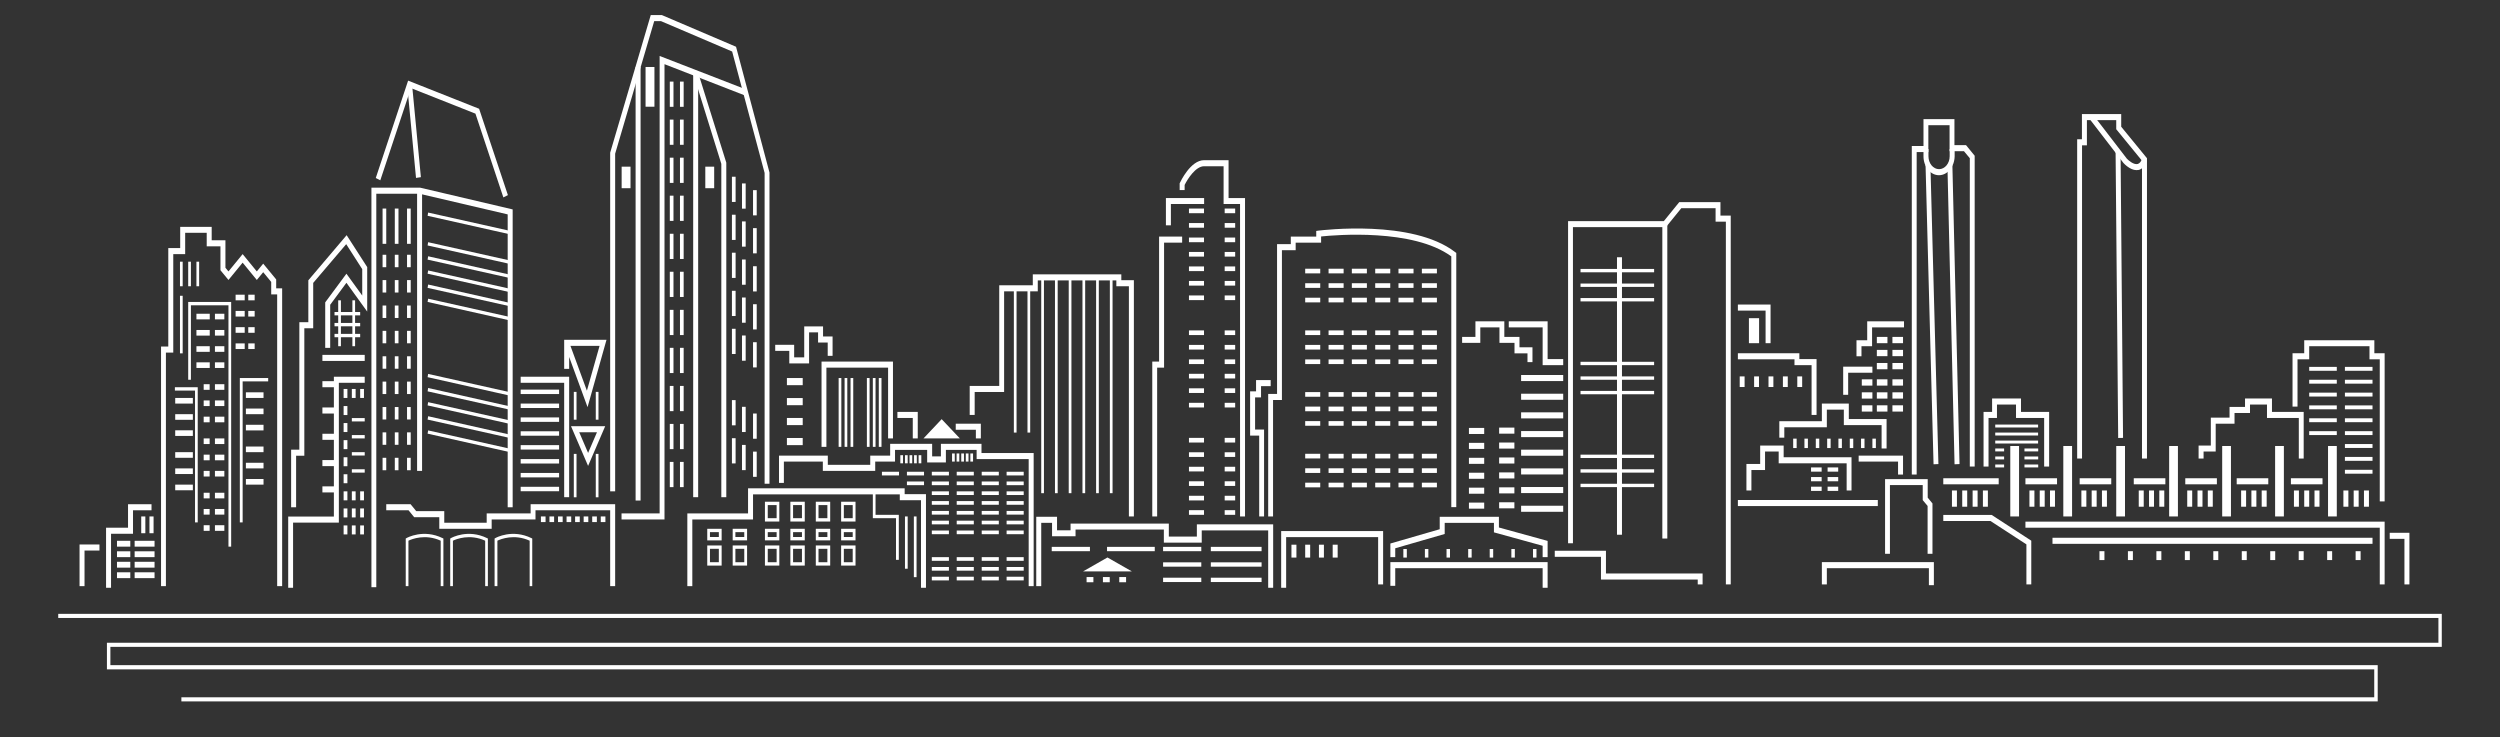 <?xml version="1.0" encoding="utf-8"?>
<!-- Generator: Adobe Illustrator 22.1.0, SVG Export Plug-In . SVG Version: 6.00 Build 0)  -->
<svg version="1.1" id="Layer_1" xmlns="http://www.w3.org/2000/svg" xmlns:xlink="http://www.w3.org/1999/xlink" x="0px" y="0px"
	 viewBox="0 0 2310 681.4" style="enable-background:new 0 0 2310 681.4;" xml:space="preserve">
<rect x="0" y="0" width="2310" height="681.4" fill="#333333" stroke="none"/>
<style type="text/css">
	.st0{fill:#FFFFFF;}
</style>
<g>
	<polygon class="st0" points="2197,648.1 167.6,648.1 167.6,644.3 2193.8,644.3 2193.8,618.5 98.8,618.5 98.8,593.9 2253.1,593.9 
		2253.1,571 53.8,571 53.8,567.2 2256.2,567.2 2256.2,597.7 102,597.7 102,614.6 2197,614.6 	"/>
	<g>
		<polygon class="st0" points="102.6,543.1 98,543.1 98,487.6 118.3,487.6 118.3,465.9 140,465.9 140,471.5 122.9,471.5 
			122.9,493.2 102.6,493.2 		"/>
		<polygon class="st0" points="260.7,541.6 256.1,541.6 256.1,272 250.6,272 250.6,260.5 243.2,251.5 237.3,258.7 224.2,242.7 
			211.1,258.7 203.7,249.7 203.7,227.6 191,227.6 191,215.1 171.1,215.1 171.1,234.8 160.1,234.8 160.1,325.8 153.3,325.8 
			153.3,541.6 148.8,541.6 148.8,320.2 155.5,320.2 155.5,229.2 166.5,229.2 166.5,209.6 195.6,209.6 195.6,222 208.3,222 
			208.3,247.4 211.1,250.8 224.2,234.8 237.3,250.8 243.2,243.6 255.2,258.2 255.2,266.4 260.7,266.4 		"/>
		<polygon class="st0" points="78.1,541.6 73.5,541.6 73.5,503.1 91.9,503.1 91.9,508.7 78.1,508.7 		"/>
		<polygon class="st0" points="270.8,543.1 266.3,543.1 266.3,477.3 308.5,477.3 308.5,348.1 337,348.1 337,353.7 313.1,353.7 
			313.1,482.9 270.8,482.9 		"/>
		<polygon class="st0" points="347.7,542.6 343.2,542.6 343.2,173.4 388.2,173.4 473.7,193.5 473.7,468.7 469.1,468.7 469.1,198.1 
			387.5,179 347.7,179 		"/>
		<polygon class="st0" points="465.1,182.4 439.3,105 379.7,81.4 351.4,166.6 347.2,164.5 377.1,74.5 442.7,100.5 469.3,180.3 		"/>
		<polygon class="st0" points="384.4,164.4 376.2,78.3 380.7,77.7 388.9,163.7 		"/>
		<polygon class="st0" points="273.6,468.7 269,468.7 269,415.5 276.6,415.5 276.6,297.7 284.9,297.7 284.9,259 320.3,217.3 
			339.3,246.8 339.3,287.9 320.1,261.3 305.1,281.6 305.1,321.4 300.5,321.4 300.5,279.4 320.1,252.9 334.7,273.1 334.7,248.7 
			319.9,225.6 289.4,261.4 289.4,303.3 281.2,303.3 281.2,421.1 273.6,421.1 		"/>
		<rect x="297.9" y="327.9" class="st0" width="39.1" height="5.6"/>
		<rect x="297.9" y="352.2" class="st0" width="12.9" height="5.6"/>
		<rect x="297.9" y="376.5" class="st0" width="12.9" height="5.6"/>
		<rect x="297.9" y="400.8" class="st0" width="12.9" height="5.6"/>
		<rect x="297.9" y="425.1" class="st0" width="12.9" height="5.6"/>
		<rect x="297.9" y="449.4" class="st0" width="12.9" height="5.6"/>
		<polygon class="st0" points="525.9,459.4 521.3,459.4 521.3,353.7 481.1,353.7 481.1,348.1 525.9,348.1 		"/>
		<polygon class="st0" points="568.4,541.6 563.8,541.6 563.8,471.5 494.8,471.5 494.8,480 454.3,480 454.3,488.6 405.9,488.6 
			405.9,477.9 382.7,477.9 377.5,471.5 356.9,471.5 356.9,465.9 379.4,465.9 384.6,472.3 410.5,472.3 410.5,483 449.7,483 
			449.7,474.4 490.3,474.4 490.3,465.9 568.4,465.9 		"/>
		<path class="st0" d="M543.4,430.5l-15.8-36.7h31.6L543.4,430.5z M535.2,399.4l8.2,19.1l8.2-19.1H535.2z"/>
		<polygon class="st0" points="568.4,454 563.8,454 563.8,141.1 601.3,13.9 611.5,13.9 680.1,43.2 711,159.4 711,447 706.5,447 
			706.5,159.8 676.5,47.6 610.7,19.5 604.5,19.5 568.4,142 		"/>
		<polygon class="st0" points="614,480 574.3,480 574.3,474.4 609.5,474.4 609.5,51.7 689.7,82.8 688.3,88.2 614,59.3 		"/>
		<polygon class="st0" points="855.6,543.1 851,543.1 851,462.2 831.4,462.2 831.4,456.8 695.8,456.8 695.8,480 639.7,480 
			639.7,541.6 635.1,541.6 635.1,474.4 691.2,474.4 691.2,451.2 835.9,451.2 835.9,456.6 855.6,456.6 		"/>
		<polygon class="st0" points="747.6,335.8 729.3,335.8 729.3,324.2 716.3,324.2 716.3,318.6 733.8,318.6 733.8,330.2 743.1,330.2 
			743.1,301.6 760.5,301.6 760.5,310.9 769.3,310.9 769.3,328.8 764.8,328.8 764.8,316.5 755.9,316.5 755.9,307.1 747.6,307.1 		"/>
		<polygon class="st0" points="955.1,541.6 950.5,541.6 950.5,424.2 902.4,424.2 902.4,415.7 874,415.7 874,427.3 856.7,427.3 
			856.7,415.7 827,415.7 827,426.5 808.7,426.5 808.7,435.1 760.3,435.1 760.3,426.5 724.3,426.5 724.3,446.2 719.8,446.2 
			719.8,421 764.9,421 764.9,429.5 804.1,429.5 804.1,421 822.5,421 822.5,410.1 861.3,410.1 861.3,421.7 869.4,421.7 869.4,410.1 
			906.9,410.1 906.9,418.6 955.1,418.6 		"/>
		<polygon class="st0" points="763.6,412.9 759.1,412.9 759.1,334.1 825.1,334.1 825.1,405.1 820.6,405.1 820.6,339.7 763.6,339.7 
					"/>
		<polygon class="st0" points="848,405.1 843.4,405.1 843.4,386.2 829.2,386.2 829.2,380.6 848,380.6 		"/>
		<polygon class="st0" points="1047.7,477.2 1043.1,477.2 1043.1,264.5 1031.5,264.5 1031.5,259.1 958.9,259.1 958.9,269.2 
			927.8,269.2 927.8,362.2 900.6,362.2 900.6,383.4 896,383.4 896,356.6 923.3,356.6 923.3,263.6 954.3,263.6 954.3,253.5 
			1036.1,253.5 1036.1,258.9 1047.7,258.9 		"/>
		<polygon class="st0" points="853.3,405.1 886.9,405.1 870.1,387.3 		"/>
		<polygon class="st0" points="1000.7,528 1045.9,528 1023.3,515.1 		"/>
		<polygon class="st0" points="906.3,405.1 901.7,405.1 901.7,397.1 883.1,397.1 883.1,391.5 906.3,391.5 		"/>
		<polygon class="st0" points="1176.4,543.1 1171.8,543.1 1171.8,490.1 1110.4,490.1 1110.4,501.4 1075.4,501.4 1075.4,489.3 
			993.8,489.3 993.8,495.5 972.1,495.5 972.1,483.1 962.1,483.1 962.1,541.6 957.5,541.6 957.5,477.5 976.7,477.5 976.7,490 
			989.2,490 989.2,483.8 1080,483.8 1080,495.8 1105.9,495.8 1105.9,484.5 1176.4,484.5 		"/>
		<polygon class="st0" points="1069.2,477.2 1064.7,477.2 1064.7,334.1 1071,334.1 1071,218.6 1092.3,218.6 1092.3,224.2 
			1075.6,224.2 1075.6,339.7 1069.2,339.7 		"/>
		<polygon class="st0" points="1081.9,208.2 1077.3,208.2 1077.3,183 1112.6,183 1112.6,188.5 1081.9,188.5 		"/>
		<path class="st0" d="M1150.4,477.2h-4.6V188.5h-15.2v-34.9h-18c-7.9,0-15.4,12-18,17.3v4.7h-4.6v-6.2l0.3-0.6
			c0.4-0.8,9.7-20.8,22.3-20.8h22.6V183h15.2V477.2z"/>
		<path class="st0" d="M1176.4,477.2h-4.6V364h8.2V225.6h12.7v-7h23.5v-5.2l2-0.3c3.5-0.4,86.8-10.6,126.3,19.8l1.1,0.8v234.9h-4.6
			V236.9c-35.3-25.9-107.3-19.8-120.3-18.4v5.7h-23.5v7h-12.7v138.4h-8.2V477.2z"/>
		<polygon class="st0" points="1430,543.1 1425.4,543.1 1425.4,525 1289.2,525 1289.2,541.3 1284.7,541.3 1284.7,519.4 1430,519.4 
					"/>
		<polygon class="st0" points="1430,514.8 1425.4,514.8 1425.4,504.3 1380.4,491.9 1380.4,483.1 1334.9,483.1 1334.9,493.4 
			1289.2,506.6 1289.2,514.8 1284.7,514.8 1284.7,502.2 1330.3,489 1330.3,477.5 1385,477.5 1385,487.4 1430,499.8 		"/>
		<polygon class="st0" points="1416,334.6 1411.4,334.6 1411.4,326.5 1399.4,326.5 1399.4,316.8 1385.5,316.8 1385.5,302.5 
			1367.8,302.5 1367.8,316.8 1351,316.8 1351,311.3 1363.3,311.3 1363.3,296.9 1390,296.9 1390,311.3 1404,311.3 1404,320.9 
			1416,320.9 		"/>
		<polygon class="st0" points="1444.4,337.4 1425.4,337.4 1425.4,302.5 1394.1,302.5 1394.1,296.9 1430,296.9 1430,331.8 
			1444.4,331.8 		"/>
		<polygon class="st0" points="1573.2,540 1568.7,540 1568.7,535.5 1479.3,535.5 1479.3,514.5 1436.6,514.5 1436.6,508.9 
			1483.9,508.9 1483.9,529.9 1573.2,529.9 		"/>
		<polygon class="st0" points="1599.2,540 1594.7,540 1594.7,204.8 1585.2,204.8 1585.2,192.4 1553.5,192.4 1539.3,209.9 
			1453.4,209.9 1453.4,502 1448.9,502 1448.9,204.3 1537.4,204.3 1551.6,186.8 1589.7,186.8 1589.7,199.2 1599.2,199.2 		"/>
		<polygon class="st0" points="1636,317.1 1631.4,317.1 1631.4,287 1605.8,287 1605.8,281.4 1636,281.4 		"/>
		<polygon class="st0" points="1678.5,383.4 1673.9,383.4 1673.9,337.4 1658.1,337.4 1658.1,332 1605.8,332 1605.8,326.4 
			1662.6,326.4 1662.6,331.8 1678.5,331.8 		"/>
		<rect x="1605.8" y="462" class="st0" width="129.3" height="5.6"/>
		<polygon class="st0" points="1786.9,540.7 1782.3,540.7 1782.3,525 1688,525 1688,540 1683.4,540 1683.4,519.4 1786.9,519.4 		"/>
		<polygon class="st0" points="1785.6,511.7 1781.1,511.7 1781.1,467.5 1776.6,462.1 1776.6,448.2 1746.3,448.2 1746.3,511.7 
			1741.8,511.7 1741.8,442.7 1781.2,442.7 1781.2,459.8 1785.6,465.2 		"/>
		<polygon class="st0" points="1710.8,453.2 1706.3,453.2 1706.3,428.1 1643.5,428.1 1643.5,417.2 1630.9,417.2 1630.9,434.3 
			1618.3,434.3 1618.3,453.2 1613.7,453.2 1613.7,428.7 1626.4,428.7 1626.4,411.7 1648.1,411.7 1648.1,422.5 1710.8,422.5 		"/>
		<polygon class="st0" points="1743.2,414.4 1738.6,414.4 1738.6,392.8 1703.7,392.8 1703.7,378.5 1688,378.5 1688,394.8 
			1648.7,394.8 1648.7,404.4 1644.1,404.4 1644.1,389.2 1683.4,389.2 1683.4,372.9 1708.3,372.9 1708.3,387.2 1743.2,387.2 		"/>
		<polygon class="st0" points="1758.4,438.5 1753.8,438.5 1753.8,426.5 1717.4,426.5 1717.4,421 1758.4,421 		"/>
		<polygon class="st0" points="1707.7,364.8 1703.1,364.8 1703.1,338.8 1730.1,338.8 1730.1,344.4 1707.7,344.4 		"/>
		<polygon class="st0" points="1720,329.2 1715.4,329.2 1715.4,314.4 1725.3,314.4 1725.3,296.9 1759.3,296.9 1759.3,302.5 
			1729.8,302.5 1729.8,319.9 1720,319.9 		"/>
		<polygon class="st0" points="1771,438.5 1766.5,438.5 1766.5,134.9 1777.3,134.9 1777.3,110.1 1805.9,110.1 1805.9,134.1 
			1816.6,134.1 1824.6,143.9 1824.6,431.1 1820.1,431.1 1820.1,146.2 1814.7,139.7 1801.4,139.7 1801.4,115.7 1781.8,115.7 
			1781.8,140.5 1771,140.5 		"/>
		<polygon class="st0" points="1876.9,540 1872.4,540 1872.4,503 1839.2,481.4 1795.6,481.4 1795.6,475.8 1840.3,475.8 
			1876.9,499.6 		"/>
		<polygon class="st0" points="2203.4,540 2198.9,540 2198.9,487.6 1871.5,487.6 1871.5,482 2203.4,482 		"/>
		<polygon class="st0" points="2226.3,540 2221.7,540 2221.7,497.9 2208.1,497.9 2208.1,492.3 2226.3,492.3 		"/>
		<polygon class="st0" points="2203.4,463.3 2198.9,463.3 2198.9,332 2189.4,332 2189.4,319.9 2133.7,319.9 2133.7,332 2122.9,332 
			2122.9,375.7 2118.3,375.7 2118.3,326.4 2129.1,326.4 2129.1,314.4 2193.9,314.4 2193.9,326.4 2203.4,326.4 		"/>
		<polygon class="st0" points="1893.4,431.1 1888.8,431.1 1888.8,386.2 1862.8,386.2 1862.8,373.8 1845.2,373.8 1845.2,386.2 
			1837.4,386.2 1837.4,431.1 1832.8,431.1 1832.8,380.6 1840.7,380.6 1840.7,368.2 1867.4,368.2 1867.4,380.6 1893.4,380.6 		"/>
		<polygon class="st0" points="1983.8,423.7 1979.2,423.7 1979.2,148.5 1955.4,119.4 1955.4,111 1928.3,111 1928.3,134.3 
			1923.8,134.3 1923.8,423.7 1919.3,423.7 1919.3,128.7 1923.7,128.7 1923.7,105.4 1960,105.4 1960,117.1 1983.8,146.2 		"/>
		<polygon class="st0" points="2128.6,423.7 2124.1,423.7 2124.1,386.2 2094.7,386.2 2094.7,373.8 2079,373.8 2079,381.6 
			2064.7,381.6 2064.7,391.5 2047.3,391.5 2047.3,417.2 2036.1,417.2 2036.1,423.7 2031.5,423.7 2031.5,411.7 2042.8,411.7 
			2042.8,385.9 2060.1,385.9 2060.1,376 2074.4,376 2074.4,368.2 2099.3,368.2 2099.3,380.6 2128.6,380.6 		"/>
		<rect x="1857.5" y="412.1" class="st0" width="8.1" height="65.1"/>
		<rect x="1906.5" y="412.1" class="st0" width="8.1" height="65.1"/>
		<rect x="1955.4" y="412.1" class="st0" width="8.1" height="65.1"/>
		<rect x="2004.3" y="412.1" class="st0" width="8.1" height="65.1"/>
		<rect x="2053.3" y="412.1" class="st0" width="8.1" height="65.1"/>
		<rect x="2102.2" y="412.1" class="st0" width="8.1" height="65.1"/>
		<rect x="2151.1" y="412.1" class="st0" width="8.1" height="65.1"/>
		<rect x="1795.6" y="441.9" class="st0" width="51.2" height="5.6"/>
		<rect x="1871.5" y="441.9" class="st0" width="29.2" height="5.6"/>
		<rect x="1921.6" y="441.9" class="st0" width="29.2" height="5.6"/>
		<rect x="1971.6" y="441.9" class="st0" width="29.2" height="5.6"/>
		<rect x="2019.2" y="441.9" class="st0" width="29.2" height="5.6"/>
		<rect x="2066.7" y="441.9" class="st0" width="29.2" height="5.6"/>
		<rect x="2116.8" y="441.9" class="st0" width="29.2" height="5.6"/>
		<rect x="130.5" y="477.2" class="st0" width="3.8" height="15.5"/>
		<rect x="138.1" y="477.2" class="st0" width="3.8" height="15.5"/>
		<rect x="108.1" y="499.7" class="st0" width="12.3" height="5.4"/>
		<rect x="108.1" y="509.4" class="st0" width="12.3" height="5.4"/>
		<rect x="108.1" y="519.1" class="st0" width="12.3" height="5.4"/>
		<rect x="108.1" y="528.8" class="st0" width="12.3" height="5.4"/>
		<rect x="124.4" y="499.7" class="st0" width="18.4" height="5.4"/>
		<rect x="124.4" y="509.4" class="st0" width="18.4" height="5.4"/>
		<rect x="124.4" y="519.1" class="st0" width="18.4" height="5.4"/>
		<rect x="124.4" y="528.8" class="st0" width="18.4" height="5.4"/>
		<polygon class="st0" points="182.7,482.7 180.2,482.7 180.2,360.9 161.6,360.9 161.6,357.8 182.7,357.8 		"/>
		<polygon class="st0" points="213.6,505.1 211.1,505.1 211.1,282.1 176.4,282.1 176.4,350.9 173.9,350.9 173.9,279 213.6,279 		"/>
		<polygon class="st0" points="224.2,482.7 221.6,482.7 221.6,349.3 247.8,349.3 247.8,352.4 224.2,352.4 		"/>
		<rect x="166.3" y="241.8" class="st0" width="2.5" height="22.7"/>
		<rect x="173.9" y="241.8" class="st0" width="2.5" height="22.7"/>
		<rect x="181.5" y="241.8" class="st0" width="2.5" height="22.7"/>
		<rect x="166.3" y="273.3" class="st0" width="2.5" height="53.2"/>
		<rect x="181.5" y="289.9" class="st0" width="12.3" height="5.2"/>
		<rect x="198.6" y="289.9" class="st0" width="8.7" height="5.2"/>
		<rect x="181.5" y="304.9" class="st0" width="12.3" height="5.2"/>
		<rect x="198.6" y="304.9" class="st0" width="8.7" height="5.2"/>
		<rect x="181.5" y="319.9" class="st0" width="12.3" height="5.2"/>
		<rect x="198.6" y="319.9" class="st0" width="8.7" height="5.2"/>
		<rect x="181.5" y="334.8" class="st0" width="12.3" height="5.2"/>
		<rect x="198.6" y="334.8" class="st0" width="8.7" height="5.2"/>
		<rect x="217.7" y="272.3" class="st0" width="8.4" height="5.2"/>
		<rect x="229.4" y="272.3" class="st0" width="5.9" height="5.2"/>
		<rect x="217.7" y="287.3" class="st0" width="8.4" height="5.2"/>
		<rect x="229.4" y="287.3" class="st0" width="5.9" height="5.2"/>
		<rect x="217.7" y="302.3" class="st0" width="8.4" height="5.2"/>
		<rect x="229.4" y="302.3" class="st0" width="5.9" height="5.2"/>
		<rect x="217.7" y="317.3" class="st0" width="8.4" height="5.2"/>
		<rect x="229.4" y="317.3" class="st0" width="5.9" height="5.2"/>
		<rect x="188.2" y="355" class="st0" width="5.5" height="5.2"/>
		<rect x="198.6" y="355" class="st0" width="8.7" height="5.2"/>
		<rect x="188.2" y="370" class="st0" width="5.5" height="5.2"/>
		<rect x="198.6" y="370" class="st0" width="8.7" height="5.2"/>
		<rect x="188.2" y="385" class="st0" width="5.5" height="5.2"/>
		<rect x="198.6" y="385" class="st0" width="8.7" height="5.2"/>
		<rect x="188.2" y="405.1" class="st0" width="5.5" height="5.2"/>
		<rect x="198.6" y="405.1" class="st0" width="8.7" height="5.2"/>
		<rect x="188.2" y="420.1" class="st0" width="5.5" height="5.2"/>
		<rect x="198.6" y="420.1" class="st0" width="8.7" height="5.2"/>
		<rect x="188.2" y="435.1" class="st0" width="5.5" height="5.2"/>
		<rect x="198.6" y="435.1" class="st0" width="8.7" height="5.2"/>
		<rect x="161.9" y="367.7" class="st0" width="16.3" height="5.2"/>
		<rect x="161.9" y="382.7" class="st0" width="16.3" height="5.2"/>
		<rect x="161.9" y="397.6" class="st0" width="16.3" height="5.2"/>
		<rect x="161.9" y="417.8" class="st0" width="16.3" height="5.2"/>
		<rect x="161.9" y="432.8" class="st0" width="16.3" height="5.2"/>
		<rect x="161.9" y="447.8" class="st0" width="16.3" height="5.2"/>
		<rect x="227.2" y="362.5" class="st0" width="16.3" height="5.2"/>
		<rect x="227.2" y="377.5" class="st0" width="16.3" height="5.2"/>
		<rect x="227.2" y="392.5" class="st0" width="16.3" height="5.2"/>
		<rect x="227.2" y="412.6" class="st0" width="16.3" height="5.2"/>
		<rect x="227.2" y="427.6" class="st0" width="16.3" height="5.2"/>
		<rect x="227.2" y="442.6" class="st0" width="16.3" height="5.2"/>
		<rect x="188.2" y="455.3" class="st0" width="5.5" height="5.2"/>
		<rect x="198.6" y="455.3" class="st0" width="8.7" height="5.2"/>
		<rect x="188.2" y="470.3" class="st0" width="5.5" height="5.2"/>
		<rect x="198.6" y="470.3" class="st0" width="8.7" height="5.2"/>
		<rect x="188.2" y="485.3" class="st0" width="5.5" height="5.2"/>
		<rect x="198.6" y="485.3" class="st0" width="8.7" height="5.2"/>
		<line class="st0" x1="243.5" y1="264.6" x2="243.5" y2="340"/>
		<rect x="312.5" y="277.5" class="st0" width="2.5" height="42.4"/>
		<rect x="325.6" y="277.5" class="st0" width="2.5" height="42.4"/>
		<rect x="309.1" y="288.3" class="st0" width="23.7" height="3.1"/>
		<rect x="309.1" y="298.4" class="st0" width="23.7" height="3.1"/>
		<rect x="309.1" y="308.5" class="st0" width="23.7" height="3.1"/>
		<rect x="317.5" y="359.4" class="st0" width="3.5" height="8.3"/>
		<rect x="317.5" y="375.2" class="st0" width="3.5" height="8.3"/>
		<rect x="317.5" y="390.9" class="st0" width="3.5" height="8.3"/>
		<rect x="317.5" y="406.7" class="st0" width="3.5" height="8.3"/>
		<rect x="317.5" y="422.5" class="st0" width="3.5" height="8.3"/>
		<rect x="317.5" y="438.2" class="st0" width="3.5" height="8.3"/>
		<rect x="317.5" y="454" class="st0" width="3.5" height="8.3"/>
		<rect x="317.5" y="469.8" class="st0" width="3.5" height="8.3"/>
		<rect x="317.5" y="485.5" class="st0" width="3.5" height="8.3"/>
		<rect x="325.1" y="359.4" class="st0" width="3.5" height="8.3"/>
		<rect x="332.8" y="359.4" class="st0" width="3.5" height="8.3"/>
		<rect x="325.1" y="454" class="st0" width="3.5" height="8.3"/>
		<rect x="332.8" y="454" class="st0" width="3.5" height="8.3"/>
		<rect x="325.1" y="469.8" class="st0" width="3.5" height="8.3"/>
		<rect x="332.8" y="469.8" class="st0" width="3.5" height="8.3"/>
		<rect x="325.1" y="485.5" class="st0" width="3.5" height="8.3"/>
		<rect x="332.8" y="485.5" class="st0" width="3.5" height="8.3"/>
		<rect x="325.1" y="386.3" class="st0" width="11.9" height="3.1"/>
		<rect x="325.1" y="402" class="st0" width="11.9" height="3.1"/>
		<rect x="325.1" y="417.8" class="st0" width="11.9" height="3.1"/>
		<rect x="325.1" y="433.6" class="st0" width="11.9" height="3.1"/>
		<rect x="385.4" y="176.2" class="st0" width="4.6" height="258.9"/>
		<rect x="353.5" y="192.7" class="st0" width="3.4" height="32.6"/>
		<rect x="364.8" y="192.7" class="st0" width="3.4" height="32.6"/>
		<rect x="376.1" y="192.7" class="st0" width="3.4" height="32.6"/>
		<rect x="353.5" y="235.4" class="st0" width="3.4" height="11.5"/>
		<rect x="364.8" y="235.4" class="st0" width="3.4" height="11.5"/>
		<rect x="376.1" y="235.4" class="st0" width="3.4" height="11.5"/>
		<rect x="353.5" y="258.8" class="st0" width="3.4" height="11.5"/>
		<rect x="364.8" y="258.8" class="st0" width="3.4" height="11.5"/>
		<rect x="376.1" y="258.8" class="st0" width="3.4" height="11.5"/>
		<rect x="353.5" y="282.3" class="st0" width="3.4" height="11.5"/>
		<rect x="364.8" y="282.3" class="st0" width="3.4" height="11.5"/>
		<rect x="376.1" y="282.3" class="st0" width="3.4" height="11.5"/>
		<rect x="353.5" y="305.7" class="st0" width="3.4" height="11.5"/>
		<rect x="364.8" y="305.7" class="st0" width="3.4" height="11.5"/>
		<rect x="376.1" y="305.7" class="st0" width="3.4" height="11.5"/>
		<rect x="353.5" y="329.2" class="st0" width="3.4" height="11.5"/>
		<rect x="364.8" y="329.2" class="st0" width="3.4" height="11.5"/>
		<rect x="376.1" y="329.2" class="st0" width="3.4" height="11.5"/>
		<rect x="353.5" y="352.6" class="st0" width="3.4" height="11.5"/>
		<rect x="364.8" y="352.6" class="st0" width="3.4" height="11.5"/>
		<rect x="376.1" y="352.6" class="st0" width="3.4" height="11.5"/>
		<rect x="353.5" y="376.1" class="st0" width="3.4" height="11.5"/>
		<rect x="364.8" y="376.1" class="st0" width="3.4" height="11.5"/>
		<rect x="376.1" y="376.1" class="st0" width="3.4" height="11.5"/>
		<rect x="353.5" y="399.5" class="st0" width="3.4" height="11.5"/>
		<rect x="364.8" y="399.5" class="st0" width="3.4" height="11.5"/>
		<rect x="376.1" y="399.5" class="st0" width="3.4" height="11.5"/>
		<rect x="353.5" y="423" class="st0" width="3.4" height="11.5"/>
		<rect x="364.8" y="423" class="st0" width="3.4" height="11.5"/>
		<rect x="376.1" y="423" class="st0" width="3.4" height="11.5"/>
		<polygon class="st0" points="471.2,216.5 395.1,199.4 395.6,196.4 471.6,213.4 		"/>
		<polygon class="st0" points="471.2,243.9 395.1,226.8 395.6,223.8 471.6,240.8 		"/>
		<polygon class="st0" points="471.2,256.9 395.1,239.9 395.6,236.8 471.6,253.9 		"/>
		<polygon class="st0" points="471.2,270 395.1,252.9 395.6,249.9 471.6,266.9 		"/>
		<polygon class="st0" points="471.2,283 395.1,266 395.6,262.9 471.6,280 		"/>
		<polygon class="st0" points="471.2,296.1 395.1,279 395.6,276 471.6,293 		"/>
		<polygon class="st0" points="471.2,365.6 395.1,348.5 395.6,345.5 471.6,362.5 		"/>
		<polygon class="st0" points="471.2,378.6 395.1,361.6 395.6,358.5 471.6,375.6 		"/>
		<polygon class="st0" points="471.2,391.7 395.1,374.6 395.6,371.6 471.6,388.6 		"/>
		<polygon class="st0" points="471.2,404.7 395.1,387.7 395.6,384.6 471.6,401.7 		"/>
		<polygon class="st0" points="471.2,417.8 395.1,400.7 395.6,397.7 471.6,414.7 		"/>
		<rect x="481.1" y="360" class="st0" width="35.5" height="4.1"/>
		<rect x="481.1" y="372.9" class="st0" width="35.5" height="4.1"/>
		<rect x="481.1" y="385.7" class="st0" width="35.5" height="4.1"/>
		<rect x="481.1" y="398.5" class="st0" width="35.5" height="4.1"/>
		<rect x="481.1" y="411.3" class="st0" width="35.5" height="4.1"/>
		<rect x="481.1" y="424.2" class="st0" width="35.5" height="4.1"/>
		<rect x="481.1" y="437" class="st0" width="35.5" height="4.1"/>
		<rect x="481.1" y="449.8" class="st0" width="35.5" height="4.1"/>
		<path class="st0" d="M542.9,376.2l-17-46.4v11h-4.6V314h39.1L542.9,376.2z M527.1,319.6l15.2,41.4l11.7-41.4H527.1z"/>
		<rect x="530.2" y="362.1" class="st0" width="2.5" height="25.7"/>
		<rect x="550.5" y="362.1" class="st0" width="2.5" height="25.7"/>
		<rect x="530.2" y="419.4" class="st0" width="2.5" height="40.1"/>
		<rect x="550.5" y="419.4" class="st0" width="2.5" height="40.1"/>
		<rect x="499.8" y="477.2" class="st0" width="4.3" height="5.2"/>
		<rect x="507.7" y="477.2" class="st0" width="4.3" height="5.2"/>
		<rect x="515.6" y="477.2" class="st0" width="4.3" height="5.2"/>
		<rect x="523.5" y="477.2" class="st0" width="4.3" height="5.2"/>
		<rect x="531.4" y="477.2" class="st0" width="4.3" height="5.2"/>
		<rect x="539.3" y="477.2" class="st0" width="4.3" height="5.2"/>
		<rect x="547.2" y="477.2" class="st0" width="4.3" height="5.2"/>
		<rect x="555.1" y="477.2" class="st0" width="4.3" height="5.2"/>
		<path class="st0" d="M409.7,541.6h-2.5v-42c-14.2-6.5-26.7-1.5-29.8,0v42h-2.5v-44l0.7-0.4c0.6-0.4,15.7-8.6,33.3,0l0.8,0.4V541.6
			z"/>
		<path class="st0" d="M450.8,541.6h-2.5v-42c-14.2-6.5-26.7-1.5-29.8,0v42h-2.5v-44l0.7-0.4c0.6-0.4,15.7-8.6,33.3,0l0.8,0.4V541.6
			z"/>
		<path class="st0" d="M491.9,541.6h-2.5v-42c-14.2-6.5-26.7-1.5-29.8,0v42H457v-44l0.7-0.4c0.6-0.4,15.7-8.6,33.3,0l0.8,0.4V541.6z
			"/>
		<rect x="640.5" y="67.6" class="st0" width="4.6" height="391.8"/>
		<polygon class="st0" points="671.1,459.4 666.5,459.4 666.5,151.4 640.7,68.6 644.9,66.6 671.1,150.3 		"/>
		<rect x="618.9" y="75.4" class="st0" width="3.4" height="23.3"/>
		<rect x="628.3" y="75.4" class="st0" width="3.4" height="23.3"/>
		<rect x="618.9" y="110.5" class="st0" width="3.4" height="23.3"/>
		<rect x="628.3" y="110.5" class="st0" width="3.4" height="23.3"/>
		<rect x="618.9" y="145.7" class="st0" width="3.4" height="23.3"/>
		<rect x="628.3" y="145.7" class="st0" width="3.4" height="23.3"/>
		<rect x="618.9" y="180.8" class="st0" width="3.4" height="23.3"/>
		<rect x="628.3" y="180.8" class="st0" width="3.4" height="23.3"/>
		<rect x="618.9" y="216" class="st0" width="3.4" height="23.3"/>
		<rect x="628.3" y="216" class="st0" width="3.4" height="23.3"/>
		<rect x="618.9" y="251.1" class="st0" width="3.4" height="23.3"/>
		<rect x="628.3" y="251.1" class="st0" width="3.4" height="23.3"/>
		<rect x="618.9" y="286.3" class="st0" width="3.4" height="23.3"/>
		<rect x="628.3" y="286.3" class="st0" width="3.4" height="23.3"/>
		<rect x="618.9" y="321.4" class="st0" width="3.4" height="23.3"/>
		<rect x="628.3" y="321.4" class="st0" width="3.4" height="23.3"/>
		<rect x="676.3" y="163.3" class="st0" width="3.4" height="23.3"/>
		<rect x="685.6" y="169.5" class="st0" width="3.4" height="23.3"/>
		<rect x="676.3" y="198.4" class="st0" width="3.4" height="23.3"/>
		<rect x="685.6" y="204.6" class="st0" width="3.4" height="23.3"/>
		<rect x="676.3" y="233.5" class="st0" width="3.4" height="23.3"/>
		<rect x="685.6" y="239.8" class="st0" width="3.4" height="23.3"/>
		<rect x="676.3" y="268.7" class="st0" width="3.4" height="23.3"/>
		<rect x="685.6" y="274.9" class="st0" width="3.4" height="23.3"/>
		<rect x="676.3" y="303.8" class="st0" width="3.4" height="23.3"/>
		<rect x="685.6" y="310" class="st0" width="3.4" height="23.3"/>
		<rect x="695.8" y="175.7" class="st0" width="3.4" height="23.3"/>
		<rect x="695.8" y="210.8" class="st0" width="3.4" height="23.3"/>
		<rect x="695.8" y="246" class="st0" width="3.4" height="23.3"/>
		<rect x="695.8" y="281.1" class="st0" width="3.4" height="23.3"/>
		<rect x="695.8" y="316.2" class="st0" width="3.4" height="23.3"/>
		<rect x="676.3" y="369.7" class="st0" width="3.4" height="23.3"/>
		<rect x="685.6" y="375.9" class="st0" width="3.4" height="23.3"/>
		<rect x="676.3" y="404.9" class="st0" width="3.4" height="23.3"/>
		<rect x="685.6" y="411.1" class="st0" width="3.4" height="23.3"/>
		<rect x="695.8" y="382.1" class="st0" width="3.4" height="23.3"/>
		<rect x="695.8" y="417.3" class="st0" width="3.4" height="23.3"/>
		<rect x="618.9" y="356.6" class="st0" width="3.4" height="23.3"/>
		<rect x="628.3" y="356.6" class="st0" width="3.4" height="23.3"/>
		<rect x="618.9" y="391.7" class="st0" width="3.4" height="23.3"/>
		<rect x="628.3" y="391.7" class="st0" width="3.4" height="23.3"/>
		<rect x="618.9" y="426.8" class="st0" width="3.4" height="23.3"/>
		<rect x="628.3" y="426.8" class="st0" width="3.4" height="23.3"/>
		<rect x="587.3" y="61.9" class="st0" width="4.6" height="400.6"/>
		<rect x="596.5" y="61.9" class="st0" width="8.2" height="36.7"/>
		<rect x="574.4" y="154" class="st0" width="8.2" height="19.9"/>
		<rect x="651.7" y="154" class="st0" width="8.2" height="19.9"/>
		<rect x="727.1" y="349.3" class="st0" width="14.6" height="6.6"/>
		<rect x="727.1" y="367.8" class="st0" width="14.6" height="6.6"/>
		<rect x="727.1" y="386.2" class="st0" width="14.6" height="6.6"/>
		<rect x="727.1" y="404.7" class="st0" width="14.6" height="6.6"/>
		<rect x="774.9" y="349.3" class="st0" width="2.5" height="63.6"/>
		<rect x="780.4" y="349.3" class="st0" width="2.5" height="63.6"/>
		<rect x="785.9" y="349.3" class="st0" width="2.5" height="63.6"/>
		<rect x="801" y="349.3" class="st0" width="2.5" height="63.6"/>
		<rect x="806.5" y="349.3" class="st0" width="2.5" height="63.6"/>
		<rect x="812" y="349.3" class="st0" width="2.5" height="63.6"/>
		<path class="st0" d="M720.1,481.9h-13.3v-18.3h13.3V481.9z M709.4,478.8h8.2v-12.1h-8.2V478.8z"/>
		<path class="st0" d="M743.6,481.9h-13.3v-18.3h13.3V481.9z M732.8,478.8h8.2v-12.1h-8.2V478.8z"/>
		<path class="st0" d="M767.1,481.9h-13.3v-18.3h13.3V481.9z M756.3,478.8h8.2v-12.1h-8.2V478.8z"/>
		<path class="st0" d="M790.5,481.9h-13.3v-18.3h13.3V481.9z M779.7,478.8h8.2v-12.1h-8.2V478.8z"/>
		<path class="st0" d="M720.1,499.3h-13.3v-10.7h13.3V499.3z M709.4,496.2h8.2v-4.5h-8.2V496.2z"/>
		<path class="st0" d="M743.6,499.3h-13.3v-10.7h13.3V499.3z M732.8,496.2h8.2v-4.5h-8.2V496.2z"/>
		<path class="st0" d="M767.1,499.3h-13.3v-10.7h13.3V499.3z M756.3,496.2h8.2v-4.5h-8.2V496.2z"/>
		<path class="st0" d="M790.5,499.3h-13.3v-10.7h13.3V499.3z M779.7,496.2h8.2v-4.5h-8.2V496.2z"/>
		<path class="st0" d="M720.1,522.6h-13.3V504h13.3V522.6z M709.4,519.5h8.2v-12.4h-8.2V519.5z"/>
		<path class="st0" d="M743.6,522.6h-13.3V504h13.3V522.6z M732.8,519.5h8.2v-12.4h-8.2V519.5z"/>
		<path class="st0" d="M666.8,499.3h-13.3v-10.7h13.3V499.3z M656,496.2h8.2v-4.5H656V496.2z"/>
		<path class="st0" d="M690.3,499.3H677v-10.7h13.3V499.3z M679.5,496.2h8.2v-4.5h-8.2V496.2z"/>
		<path class="st0" d="M666.8,522.6h-13.3V504h13.3V522.6z M656,519.5h8.2v-12.4H656V519.5z"/>
		<path class="st0" d="M690.3,522.6H677V504h13.3V522.6z M679.5,519.5h8.2v-12.4h-8.2V519.5z"/>
		<path class="st0" d="M767.1,522.6h-13.3V504h13.3V522.6z M756.3,519.5h8.2v-12.4h-8.2V519.5z"/>
		<path class="st0" d="M790.5,522.6h-13.3V504h13.3V522.6z M779.7,519.5h8.2v-12.4h-8.2V519.5z"/>
		<polygon class="st0" points="830.5,517.3 827.9,517.3 827.9,478.8 806.5,478.8 806.5,454 809,454 809,475.7 830.5,475.7 		"/>
		<rect x="836.2" y="477.2" class="st0" width="2.5" height="48.3"/>
		<rect x="844.4" y="477.2" class="st0" width="2.5" height="56.1"/>
		<rect x="831.9" y="420.6" class="st0" width="2.5" height="7.5"/>
		<rect x="836.2" y="420.6" class="st0" width="2.5" height="7.5"/>
		<rect x="840.4" y="420.6" class="st0" width="2.5" height="7.5"/>
		<rect x="844.6" y="420.6" class="st0" width="2.5" height="7.5"/>
		<rect x="848.8" y="420.6" class="st0" width="2.5" height="7.5"/>
		<rect x="879.7" y="419" class="st0" width="2.5" height="7.5"/>
		<rect x="883.9" y="419" class="st0" width="2.5" height="7.5"/>
		<rect x="888.2" y="419" class="st0" width="2.5" height="7.5"/>
		<rect x="892.4" y="419" class="st0" width="2.5" height="7.5"/>
		<rect x="896.6" y="419" class="st0" width="2.5" height="7.5"/>
		<rect x="814.9" y="435.9" class="st0" width="15.8" height="3.4"/>
		<rect x="838" y="435.9" class="st0" width="15.8" height="3.4"/>
		<rect x="861" y="435.9" class="st0" width="15.8" height="3.4"/>
		<rect x="884" y="435.9" class="st0" width="15.8" height="3.4"/>
		<rect x="907.1" y="435.9" class="st0" width="15.8" height="3.4"/>
		<rect x="930.1" y="435.9" class="st0" width="15.8" height="3.4"/>
		<rect x="838" y="444.9" class="st0" width="15.8" height="3.4"/>
		<rect x="861" y="444.9" class="st0" width="15.8" height="3.4"/>
		<rect x="884" y="444.9" class="st0" width="15.8" height="3.4"/>
		<rect x="907.1" y="444.9" class="st0" width="15.8" height="3.4"/>
		<rect x="930.1" y="444.9" class="st0" width="15.8" height="3.4"/>
		<rect x="861" y="454" class="st0" width="15.8" height="3.4"/>
		<rect x="884" y="454" class="st0" width="15.8" height="3.4"/>
		<rect x="907.1" y="454" class="st0" width="15.8" height="3.4"/>
		<rect x="930.1" y="454" class="st0" width="15.8" height="3.4"/>
		<rect x="861" y="463" class="st0" width="15.8" height="3.4"/>
		<rect x="884" y="463" class="st0" width="15.8" height="3.4"/>
		<rect x="907.1" y="463" class="st0" width="15.8" height="3.4"/>
		<rect x="930.1" y="463" class="st0" width="15.8" height="3.4"/>
		<rect x="861" y="472.1" class="st0" width="15.8" height="3.4"/>
		<rect x="884" y="472.1" class="st0" width="15.8" height="3.4"/>
		<rect x="907.1" y="472.1" class="st0" width="15.8" height="3.4"/>
		<rect x="930.1" y="472.1" class="st0" width="15.8" height="3.4"/>
		<rect x="861" y="481.1" class="st0" width="15.8" height="3.4"/>
		<rect x="884" y="481.1" class="st0" width="15.8" height="3.4"/>
		<rect x="907.1" y="481.1" class="st0" width="15.8" height="3.4"/>
		<rect x="930.1" y="481.1" class="st0" width="15.8" height="3.4"/>
		<rect x="861" y="490.2" class="st0" width="15.8" height="3.4"/>
		<rect x="884" y="490.2" class="st0" width="15.8" height="3.4"/>
		<rect x="907.1" y="490.2" class="st0" width="15.8" height="3.4"/>
		<rect x="930.1" y="490.2" class="st0" width="15.8" height="3.4"/>
		<rect x="861" y="514.8" class="st0" width="15.8" height="3.4"/>
		<rect x="884" y="514.8" class="st0" width="15.8" height="3.4"/>
		<rect x="907.1" y="514.8" class="st0" width="15.8" height="3.4"/>
		<rect x="930.1" y="514.8" class="st0" width="15.8" height="3.4"/>
		<rect x="861" y="523.9" class="st0" width="15.8" height="3.4"/>
		<rect x="884" y="523.9" class="st0" width="15.8" height="3.4"/>
		<rect x="907.1" y="523.9" class="st0" width="15.8" height="3.4"/>
		<rect x="930.1" y="523.9" class="st0" width="15.8" height="3.4"/>
		<rect x="861" y="532.9" class="st0" width="15.8" height="3.4"/>
		<rect x="884" y="532.9" class="st0" width="15.8" height="3.4"/>
		<rect x="907.1" y="532.9" class="st0" width="15.8" height="3.4"/>
		<rect x="930.1" y="532.9" class="st0" width="15.8" height="3.4"/>
		<rect x="936.8" y="266.4" class="st0" width="2.5" height="133.3"/>
		<rect x="949.4" y="266.4" class="st0" width="2.5" height="133.3"/>
		<rect x="962.1" y="256.3" class="st0" width="2.5" height="199.4"/>
		<rect x="974.8" y="256.3" class="st0" width="2.5" height="199.4"/>
		<rect x="987.5" y="256.3" class="st0" width="2.5" height="199.4"/>
		<rect x="1000.2" y="256.3" class="st0" width="2.5" height="199.4"/>
		<rect x="1012.8" y="256.3" class="st0" width="2.5" height="199.4"/>
		<rect x="1025.5" y="256.3" class="st0" width="2.5" height="199.4"/>
		<rect x="1098.6" y="192.7" class="st0" width="13.9" height="4.3"/>
		<rect x="1131.6" y="192.7" class="st0" width="9.7" height="4.3"/>
		<rect x="1098.6" y="206.1" class="st0" width="13.9" height="4.3"/>
		<rect x="1131.6" y="206.1" class="st0" width="9.7" height="4.3"/>
		<rect x="1098.6" y="219.5" class="st0" width="13.9" height="4.3"/>
		<rect x="1131.6" y="219.5" class="st0" width="9.7" height="4.3"/>
		<rect x="1098.6" y="232.8" class="st0" width="13.9" height="4.3"/>
		<rect x="1131.6" y="232.8" class="st0" width="9.7" height="4.3"/>
		<rect x="1098.6" y="246.2" class="st0" width="13.9" height="4.3"/>
		<rect x="1131.6" y="246.2" class="st0" width="9.7" height="4.3"/>
		<rect x="1098.6" y="259.6" class="st0" width="13.9" height="4.3"/>
		<rect x="1131.6" y="259.6" class="st0" width="9.7" height="4.3"/>
		<rect x="1098.6" y="273" class="st0" width="13.9" height="4.3"/>
		<rect x="1206" y="248.3" class="st0" width="13.9" height="4.3"/>
		<rect x="1206" y="261.7" class="st0" width="13.9" height="4.3"/>
		<rect x="1206" y="275.1" class="st0" width="13.9" height="4.3"/>
		<rect x="1227.6" y="248.3" class="st0" width="13.9" height="4.3"/>
		<rect x="1227.6" y="261.7" class="st0" width="13.9" height="4.3"/>
		<rect x="1227.6" y="275.1" class="st0" width="13.9" height="4.3"/>
		<rect x="1249.1" y="248.3" class="st0" width="13.9" height="4.3"/>
		<rect x="1249.1" y="261.7" class="st0" width="13.9" height="4.3"/>
		<rect x="1249.1" y="275.1" class="st0" width="13.9" height="4.3"/>
		<rect x="1270.7" y="248.3" class="st0" width="13.9" height="4.3"/>
		<rect x="1270.7" y="261.7" class="st0" width="13.9" height="4.3"/>
		<rect x="1270.7" y="275.1" class="st0" width="13.9" height="4.3"/>
		<rect x="1292.2" y="248.3" class="st0" width="13.9" height="4.3"/>
		<rect x="1292.2" y="261.7" class="st0" width="13.9" height="4.3"/>
		<rect x="1292.2" y="275.1" class="st0" width="13.9" height="4.3"/>
		<rect x="1313.8" y="248.3" class="st0" width="13.9" height="4.3"/>
		<rect x="1313.8" y="261.7" class="st0" width="13.9" height="4.3"/>
		<rect x="1313.8" y="275.1" class="st0" width="13.9" height="4.3"/>
		<rect x="1206" y="305.3" class="st0" width="13.9" height="4.3"/>
		<rect x="1206" y="318.7" class="st0" width="13.9" height="4.3"/>
		<rect x="1206" y="332.1" class="st0" width="13.9" height="4.3"/>
		<rect x="1227.6" y="305.3" class="st0" width="13.9" height="4.3"/>
		<rect x="1227.6" y="318.7" class="st0" width="13.9" height="4.3"/>
		<rect x="1227.6" y="332.1" class="st0" width="13.9" height="4.3"/>
		<rect x="1249.1" y="305.3" class="st0" width="13.9" height="4.3"/>
		<rect x="1249.1" y="318.7" class="st0" width="13.9" height="4.3"/>
		<rect x="1249.1" y="332.1" class="st0" width="13.9" height="4.3"/>
		<rect x="1270.7" y="305.3" class="st0" width="13.9" height="4.3"/>
		<rect x="1270.7" y="318.7" class="st0" width="13.9" height="4.3"/>
		<rect x="1270.7" y="332.1" class="st0" width="13.9" height="4.3"/>
		<rect x="1292.2" y="305.3" class="st0" width="13.9" height="4.3"/>
		<rect x="1292.2" y="318.7" class="st0" width="13.9" height="4.3"/>
		<rect x="1292.2" y="332.1" class="st0" width="13.9" height="4.3"/>
		<rect x="1313.8" y="305.3" class="st0" width="13.9" height="4.3"/>
		<rect x="1313.8" y="318.7" class="st0" width="13.9" height="4.3"/>
		<rect x="1313.8" y="332.1" class="st0" width="13.9" height="4.3"/>
		<rect x="1206" y="362.3" class="st0" width="13.9" height="4.3"/>
		<rect x="1206" y="375.7" class="st0" width="13.9" height="4.3"/>
		<rect x="1206" y="389.1" class="st0" width="13.9" height="4.3"/>
		<rect x="1227.6" y="362.3" class="st0" width="13.9" height="4.3"/>
		<rect x="1227.6" y="375.7" class="st0" width="13.9" height="4.3"/>
		<rect x="1227.6" y="389.1" class="st0" width="13.9" height="4.3"/>
		<rect x="1249.1" y="362.3" class="st0" width="13.9" height="4.3"/>
		<rect x="1249.1" y="375.7" class="st0" width="13.9" height="4.3"/>
		<rect x="1249.1" y="389.1" class="st0" width="13.9" height="4.3"/>
		<rect x="1270.7" y="362.3" class="st0" width="13.9" height="4.3"/>
		<rect x="1270.7" y="375.7" class="st0" width="13.9" height="4.3"/>
		<rect x="1270.7" y="389.1" class="st0" width="13.9" height="4.3"/>
		<rect x="1292.2" y="362.3" class="st0" width="13.9" height="4.3"/>
		<rect x="1292.2" y="375.7" class="st0" width="13.9" height="4.3"/>
		<rect x="1292.2" y="389.1" class="st0" width="13.9" height="4.3"/>
		<rect x="1313.8" y="362.3" class="st0" width="13.9" height="4.3"/>
		<rect x="1313.8" y="375.7" class="st0" width="13.9" height="4.3"/>
		<rect x="1313.8" y="389.1" class="st0" width="13.9" height="4.3"/>
		<rect x="1206" y="419.3" class="st0" width="13.9" height="4.3"/>
		<rect x="1206" y="432.7" class="st0" width="13.9" height="4.3"/>
		<rect x="1206" y="446" class="st0" width="13.9" height="4.3"/>
		<rect x="1227.6" y="419.3" class="st0" width="13.9" height="4.3"/>
		<rect x="1227.6" y="432.7" class="st0" width="13.9" height="4.3"/>
		<rect x="1227.6" y="446" class="st0" width="13.9" height="4.3"/>
		<rect x="1249.1" y="419.3" class="st0" width="13.9" height="4.3"/>
		<rect x="1249.1" y="432.7" class="st0" width="13.9" height="4.3"/>
		<rect x="1249.1" y="446" class="st0" width="13.9" height="4.3"/>
		<rect x="1270.7" y="419.3" class="st0" width="13.9" height="4.3"/>
		<rect x="1270.7" y="432.7" class="st0" width="13.9" height="4.3"/>
		<rect x="1270.7" y="446" class="st0" width="13.9" height="4.3"/>
		<rect x="1292.2" y="419.3" class="st0" width="13.9" height="4.3"/>
		<rect x="1292.2" y="432.7" class="st0" width="13.9" height="4.3"/>
		<rect x="1292.2" y="446" class="st0" width="13.9" height="4.3"/>
		<rect x="1313.8" y="419.3" class="st0" width="13.9" height="4.3"/>
		<rect x="1313.8" y="432.7" class="st0" width="13.9" height="4.3"/>
		<rect x="1313.8" y="446" class="st0" width="13.9" height="4.3"/>
		<rect x="1131.6" y="273" class="st0" width="9.7" height="4.3"/>
		<rect x="1098.6" y="305.3" class="st0" width="13.9" height="4.3"/>
		<rect x="1131.6" y="305.3" class="st0" width="9.7" height="4.3"/>
		<rect x="1098.6" y="318.7" class="st0" width="13.9" height="4.3"/>
		<rect x="1131.6" y="318.7" class="st0" width="9.7" height="4.3"/>
		<rect x="1098.6" y="332.1" class="st0" width="13.9" height="4.3"/>
		<rect x="1131.6" y="332.1" class="st0" width="9.7" height="4.3"/>
		<rect x="1098.6" y="345.4" class="st0" width="13.9" height="4.3"/>
		<rect x="1131.6" y="345.4" class="st0" width="9.7" height="4.3"/>
		<rect x="1098.6" y="358.8" class="st0" width="13.9" height="4.3"/>
		<rect x="1131.6" y="358.8" class="st0" width="9.7" height="4.3"/>
		<rect x="1098.6" y="372.2" class="st0" width="13.9" height="4.3"/>
		<rect x="1131.6" y="372.2" class="st0" width="9.7" height="4.3"/>
		<rect x="1098.6" y="404.6" class="st0" width="13.9" height="4.3"/>
		<rect x="1131.6" y="404.6" class="st0" width="9.7" height="4.3"/>
		<rect x="1098.6" y="417.9" class="st0" width="13.9" height="4.3"/>
		<rect x="1131.6" y="417.9" class="st0" width="9.7" height="4.3"/>
		<rect x="1098.6" y="431.3" class="st0" width="13.9" height="4.3"/>
		<rect x="1131.6" y="431.3" class="st0" width="9.7" height="4.3"/>
		<rect x="1098.6" y="444.7" class="st0" width="13.9" height="4.3"/>
		<rect x="1131.6" y="444.7" class="st0" width="9.7" height="4.3"/>
		<rect x="1098.6" y="458.1" class="st0" width="13.9" height="4.3"/>
		<rect x="1131.6" y="458.1" class="st0" width="9.7" height="4.3"/>
		<rect x="1098.6" y="471.4" class="st0" width="13.9" height="4.3"/>
		<rect x="1131.6" y="471.4" class="st0" width="9.7" height="4.3"/>
		<polygon class="st0" points="1188.4,543.1 1183.8,543.1 1183.8,490.7 1278,490.7 1278,540 1273.4,540 1273.4,496.3 1188.4,496.3 
					"/>
		<rect x="1193.3" y="503.3" class="st0" width="4.6" height="11.9"/>
		<rect x="1206" y="503.3" class="st0" width="4.6" height="11.9"/>
		<rect x="1218.7" y="503.3" class="st0" width="4.6" height="11.9"/>
		<rect x="1231.4" y="503.3" class="st0" width="4.6" height="11.9"/>
		<polygon class="st0" points="1168,477.2 1163.5,477.2 1163.5,402.5 1155.1,402.5 1155.1,361.6 1160.6,361.6 1160.6,351.2 
			1174.1,351.2 1174.1,356.8 1165.2,356.8 1165.2,367.2 1159.7,367.2 1159.7,396.9 1168,396.9 		"/>
		<rect x="1004" y="533.2" class="st0" width="6.3" height="4.8"/>
		<rect x="1019.1" y="533.2" class="st0" width="6.3" height="4.8"/>
		<rect x="1034.2" y="533.2" class="st0" width="6.3" height="4.8"/>
		<rect x="971.8" y="505.3" class="st0" width="35.3" height="4"/>
		<rect x="1074.7" y="505.3" class="st0" width="35.3" height="4"/>
		<rect x="1118.8" y="505.3" class="st0" width="46.9" height="4"/>
		<rect x="1074.7" y="519.6" class="st0" width="35.3" height="4"/>
		<rect x="1118.8" y="519.6" class="st0" width="46.9" height="4"/>
		<rect x="1074.7" y="533.8" class="st0" width="35.3" height="4"/>
		<rect x="1118.8" y="533.8" class="st0" width="46.9" height="4"/>
		<rect x="1022.9" y="505.3" class="st0" width="44.1" height="4"/>
		<rect x="1296.7" y="507.3" class="st0" width="3.2" height="7.9"/>
		<rect x="1316.6" y="507.3" class="st0" width="3.2" height="7.9"/>
		<rect x="1336.6" y="507.3" class="st0" width="3.2" height="7.9"/>
		<rect x="1356.6" y="507.3" class="st0" width="3.2" height="7.9"/>
		<rect x="1376.5" y="507.3" class="st0" width="3.2" height="7.9"/>
		<rect x="1396.5" y="507.3" class="st0" width="3.2" height="7.9"/>
		<rect x="1416.5" y="507.3" class="st0" width="3.2" height="7.9"/>
		<rect x="1405.5" y="346.5" class="st0" width="38.9" height="5.6"/>
		<rect x="1405.5" y="363.8" class="st0" width="38.9" height="5.6"/>
		<rect x="1405.5" y="381" class="st0" width="38.9" height="5.6"/>
		<rect x="1405.5" y="398.3" class="st0" width="38.9" height="5.6"/>
		<rect x="1405.5" y="415.5" class="st0" width="38.9" height="5.6"/>
		<rect x="1405.5" y="432.8" class="st0" width="38.9" height="5.6"/>
		<rect x="1405.5" y="450" class="st0" width="38.9" height="5.6"/>
		<rect x="1405.5" y="467.3" class="st0" width="38.9" height="5.6"/>
		<rect x="1385.2" y="395.1" class="st0" width="14.1" height="5.6"/>
		<rect x="1385.2" y="408.9" class="st0" width="14.1" height="5.6"/>
		<rect x="1385.2" y="422.7" class="st0" width="14.1" height="5.6"/>
		<rect x="1385.2" y="436.5" class="st0" width="14.1" height="5.6"/>
		<rect x="1385.2" y="450.3" class="st0" width="14.1" height="5.6"/>
		<rect x="1385.2" y="464.1" class="st0" width="14.1" height="5.6"/>
		<rect x="1357.3" y="395.4" class="st0" width="14.1" height="5.6"/>
		<rect x="1357.3" y="409.2" class="st0" width="14.1" height="5.6"/>
		<rect x="1357.3" y="423" class="st0" width="14.1" height="5.6"/>
		<rect x="1357.3" y="436.8" class="st0" width="14.1" height="5.6"/>
		<rect x="1357.3" y="450.6" class="st0" width="14.1" height="5.6"/>
		<rect x="1357.3" y="464.4" class="st0" width="14.1" height="5.6"/>
		<rect x="1536" y="207.1" class="st0" width="4.6" height="290.5"/>
		<rect x="1460.4" y="248.5" class="st0" width="68" height="3.1"/>
		<rect x="1460.4" y="262" class="st0" width="68" height="3.1"/>
		<rect x="1460.4" y="275.4" class="st0" width="68" height="3.1"/>
		<rect x="1460.4" y="334.3" class="st0" width="68" height="3.1"/>
		<rect x="1460.4" y="347.8" class="st0" width="68" height="3.1"/>
		<rect x="1460.4" y="361.2" class="st0" width="68" height="3.1"/>
		<rect x="1460.4" y="420.1" class="st0" width="68" height="3.1"/>
		<rect x="1460.4" y="433.6" class="st0" width="68" height="3.1"/>
		<rect x="1460.4" y="447" class="st0" width="68" height="3.1"/>
		<rect x="1494.1" y="237.7" class="st0" width="4.6" height="256.4"/>
		<rect x="1803.6" y="453.2" class="st0" width="4.6" height="15"/>
		<rect x="1813.1" y="453.2" class="st0" width="4.6" height="15"/>
		<rect x="1822.7" y="453.2" class="st0" width="4.6" height="15"/>
		<rect x="1832.2" y="453.2" class="st0" width="4.6" height="15"/>
		<rect x="1875.2" y="453.2" class="st0" width="4.6" height="15"/>
		<rect x="1884.7" y="453.2" class="st0" width="4.6" height="15"/>
		<rect x="1894.2" y="453.2" class="st0" width="4.6" height="15"/>
		<rect x="1923.2" y="453.2" class="st0" width="4.6" height="15"/>
		<rect x="1932.7" y="453.2" class="st0" width="4.6" height="15"/>
		<rect x="1942.2" y="453.2" class="st0" width="4.6" height="15"/>
		<rect x="1976.2" y="453.2" class="st0" width="4.6" height="15"/>
		<rect x="1985.7" y="453.2" class="st0" width="4.6" height="15"/>
		<rect x="1995.2" y="453.2" class="st0" width="4.6" height="15"/>
		<rect x="2021" y="453.2" class="st0" width="4.6" height="15"/>
		<rect x="2030.5" y="453.2" class="st0" width="4.6" height="15"/>
		<rect x="2040" y="453.2" class="st0" width="4.6" height="15"/>
		<rect x="2070.8" y="453.2" class="st0" width="4.6" height="15"/>
		<rect x="2080.3" y="453.2" class="st0" width="4.6" height="15"/>
		<rect x="2089.8" y="453.2" class="st0" width="4.6" height="15"/>
		<rect x="2119.6" y="453.2" class="st0" width="4.6" height="15"/>
		<rect x="2129.1" y="453.2" class="st0" width="4.6" height="15"/>
		<rect x="2138.6" y="453.2" class="st0" width="4.6" height="15"/>
		<rect x="2165.3" y="453.2" class="st0" width="4.6" height="15"/>
		<rect x="2174.8" y="453.2" class="st0" width="4.6" height="15"/>
		<rect x="2184.3" y="453.2" class="st0" width="4.6" height="15"/>
		<rect x="2133.7" y="339" class="st0" width="25.5" height="3.6"/>
		<rect x="2166.7" y="339" class="st0" width="25.5" height="3.6"/>
		<rect x="2133.7" y="350.9" class="st0" width="25.5" height="3.6"/>
		<rect x="2166.7" y="350.9" class="st0" width="25.5" height="3.6"/>
		<rect x="2133.7" y="362.8" class="st0" width="25.5" height="3.6"/>
		<rect x="2166.7" y="362.8" class="st0" width="25.5" height="3.6"/>
		<rect x="2133.7" y="374.6" class="st0" width="25.5" height="3.6"/>
		<rect x="2166.7" y="374.6" class="st0" width="25.5" height="3.6"/>
		<rect x="2133.7" y="386.5" class="st0" width="25.5" height="3.6"/>
		<rect x="2166.7" y="386.5" class="st0" width="25.5" height="3.6"/>
		<rect x="2133.7" y="398.4" class="st0" width="25.5" height="3.6"/>
		<rect x="2166.7" y="398.4" class="st0" width="25.5" height="3.6"/>
		<rect x="2166.7" y="410.3" class="st0" width="25.5" height="3.6"/>
		<rect x="2166.7" y="422.2" class="st0" width="25.5" height="3.6"/>
		<rect x="2166.7" y="434.1" class="st0" width="25.5" height="3.6"/>
		<path class="st0" d="M1791.6,161.9c-7.9,0-14.3-7.9-14.3-17.5v-6.7h4.6v6.7c0,6.6,4.4,11.9,9.8,11.9c5.4,0,9.8-5.4,9.8-11.9v-6.7
			h4.6v6.7C1805.9,154.1,1799.5,161.9,1791.6,161.9z"/>
		<polygon class="st0" points="1806,429 1799.4,152.4 1804,152.3 1810.6,428.8 		"/>
		<polygon class="st0" points="1786.6,429 1779.2,152.4 1783.7,152.3 1791.1,428.8 		"/>
		<path class="st0" d="M1974.1,157.2c-5.9,0-11.4-5.9-12.1-6.7l-31-40.3l3.3-3.8l30.9,40.2c1.5,1.6,6.4,5.9,10.1,4.9
			c1.7-0.5,3.1-2.2,4.1-5.1l4.2,2.2c-1.6,4.7-4.1,7.5-7.3,8.4C1975.6,157.1,1974.8,157.2,1974.1,157.2z"/>
		<polygon class="st0" points="1957.2,404.7 1954.8,140 1959.4,140 1961.7,404.6 		"/>
		<rect x="1734.2" y="311.3" class="st0" width="9.8" height="5.8"/>
		<rect x="1748.6" y="311.3" class="st0" width="9.8" height="5.8"/>
		<rect x="1734.2" y="323.3" class="st0" width="9.8" height="5.8"/>
		<rect x="1748.6" y="323.3" class="st0" width="9.8" height="5.8"/>
		<rect x="1734.2" y="335.4" class="st0" width="9.8" height="5.8"/>
		<rect x="1748.6" y="335.4" class="st0" width="9.8" height="5.8"/>
		<rect x="1734.2" y="350.5" class="st0" width="9.8" height="5.8"/>
		<rect x="1748.6" y="350.5" class="st0" width="9.8" height="5.8"/>
		<rect x="1734.2" y="362.5" class="st0" width="9.8" height="5.8"/>
		<rect x="1748.6" y="362.5" class="st0" width="9.8" height="5.8"/>
		<rect x="1734.2" y="374.5" class="st0" width="9.8" height="5.8"/>
		<rect x="1720.3" y="350.5" class="st0" width="9.8" height="5.8"/>
		<rect x="1720.3" y="362.5" class="st0" width="9.8" height="5.8"/>
		<rect x="1720.3" y="374.5" class="st0" width="9.8" height="5.8"/>
		<rect x="1748.6" y="374.5" class="st0" width="9.8" height="5.8"/>
		<rect x="1843.6" y="392.3" class="st0" width="39.6" height="2.7"/>
		<rect x="1843.6" y="399.7" class="st0" width="39.6" height="2.7"/>
		<rect x="1843.6" y="407.1" class="st0" width="39.6" height="2.7"/>
		<rect x="1843.6" y="414.4" class="st0" width="8.2" height="2.7"/>
		<rect x="1843.6" y="421.8" class="st0" width="8.2" height="2.7"/>
		<rect x="1843.6" y="429.2" class="st0" width="8.2" height="2.7"/>
		<rect x="1870.6" y="414.4" class="st0" width="12.7" height="2.7"/>
		<rect x="1870.6" y="421.8" class="st0" width="12.7" height="2.7"/>
		<rect x="1870.6" y="429.2" class="st0" width="12.7" height="2.7"/>
		<rect x="1656.9" y="405.3" class="st0" width="3.2" height="8.7"/>
		<rect x="1667.3" y="405.3" class="st0" width="3.2" height="8.7"/>
		<rect x="1677.8" y="405.3" class="st0" width="3.2" height="8.7"/>
		<rect x="1688.3" y="405.3" class="st0" width="3.2" height="8.7"/>
		<rect x="1698.7" y="405.3" class="st0" width="3.2" height="8.7"/>
		<rect x="1709.2" y="405.3" class="st0" width="3.2" height="8.7"/>
		<rect x="1719.6" y="405.3" class="st0" width="3.2" height="8.7"/>
		<rect x="1730.1" y="405.3" class="st0" width="3.2" height="8.7"/>
		<rect x="1673.4" y="431.9" class="st0" width="9.8" height="3.9"/>
		<rect x="1673.4" y="440.8" class="st0" width="9.8" height="3.9"/>
		<rect x="1673.4" y="449.7" class="st0" width="9.8" height="3.9"/>
		<rect x="1688.7" y="431.9" class="st0" width="9.8" height="3.9"/>
		<rect x="1688.7" y="440.8" class="st0" width="9.8" height="3.9"/>
		<rect x="1688.7" y="449.7" class="st0" width="9.8" height="3.9"/>
		<rect x="1896.5" y="496.9" class="st0" width="295.7" height="5.6"/>
		<rect x="1939.9" y="509.3" class="st0" width="4.6" height="8.2"/>
		<rect x="1966.2" y="509.3" class="st0" width="4.6" height="8.2"/>
		<rect x="1992.5" y="509.3" class="st0" width="4.6" height="8.2"/>
		<rect x="2018.8" y="509.3" class="st0" width="4.6" height="8.2"/>
		<rect x="2045.1" y="509.3" class="st0" width="4.6" height="8.2"/>
		<rect x="2071.4" y="509.3" class="st0" width="4.6" height="8.2"/>
		<rect x="2097.7" y="509.3" class="st0" width="4.6" height="8.2"/>
		<rect x="2124" y="509.3" class="st0" width="4.6" height="8.2"/>
		<rect x="2150.3" y="509.3" class="st0" width="4.6" height="8.2"/>
		<rect x="2176.6" y="509.3" class="st0" width="4.6" height="8.2"/>
		<rect x="1607.5" y="347.8" class="st0" width="4.5" height="9.8"/>
		<rect x="1620.8" y="347.8" class="st0" width="4.5" height="9.8"/>
		<rect x="1634.1" y="347.8" class="st0" width="4.5" height="9.8"/>
		<rect x="1647.4" y="347.8" class="st0" width="4.5" height="9.8"/>
		<rect x="1660.7" y="347.8" class="st0" width="4.5" height="9.8"/>
		<rect x="1616" y="294" class="st0" width="9.4" height="23.1"/>
	</g>
</g>
</svg>
